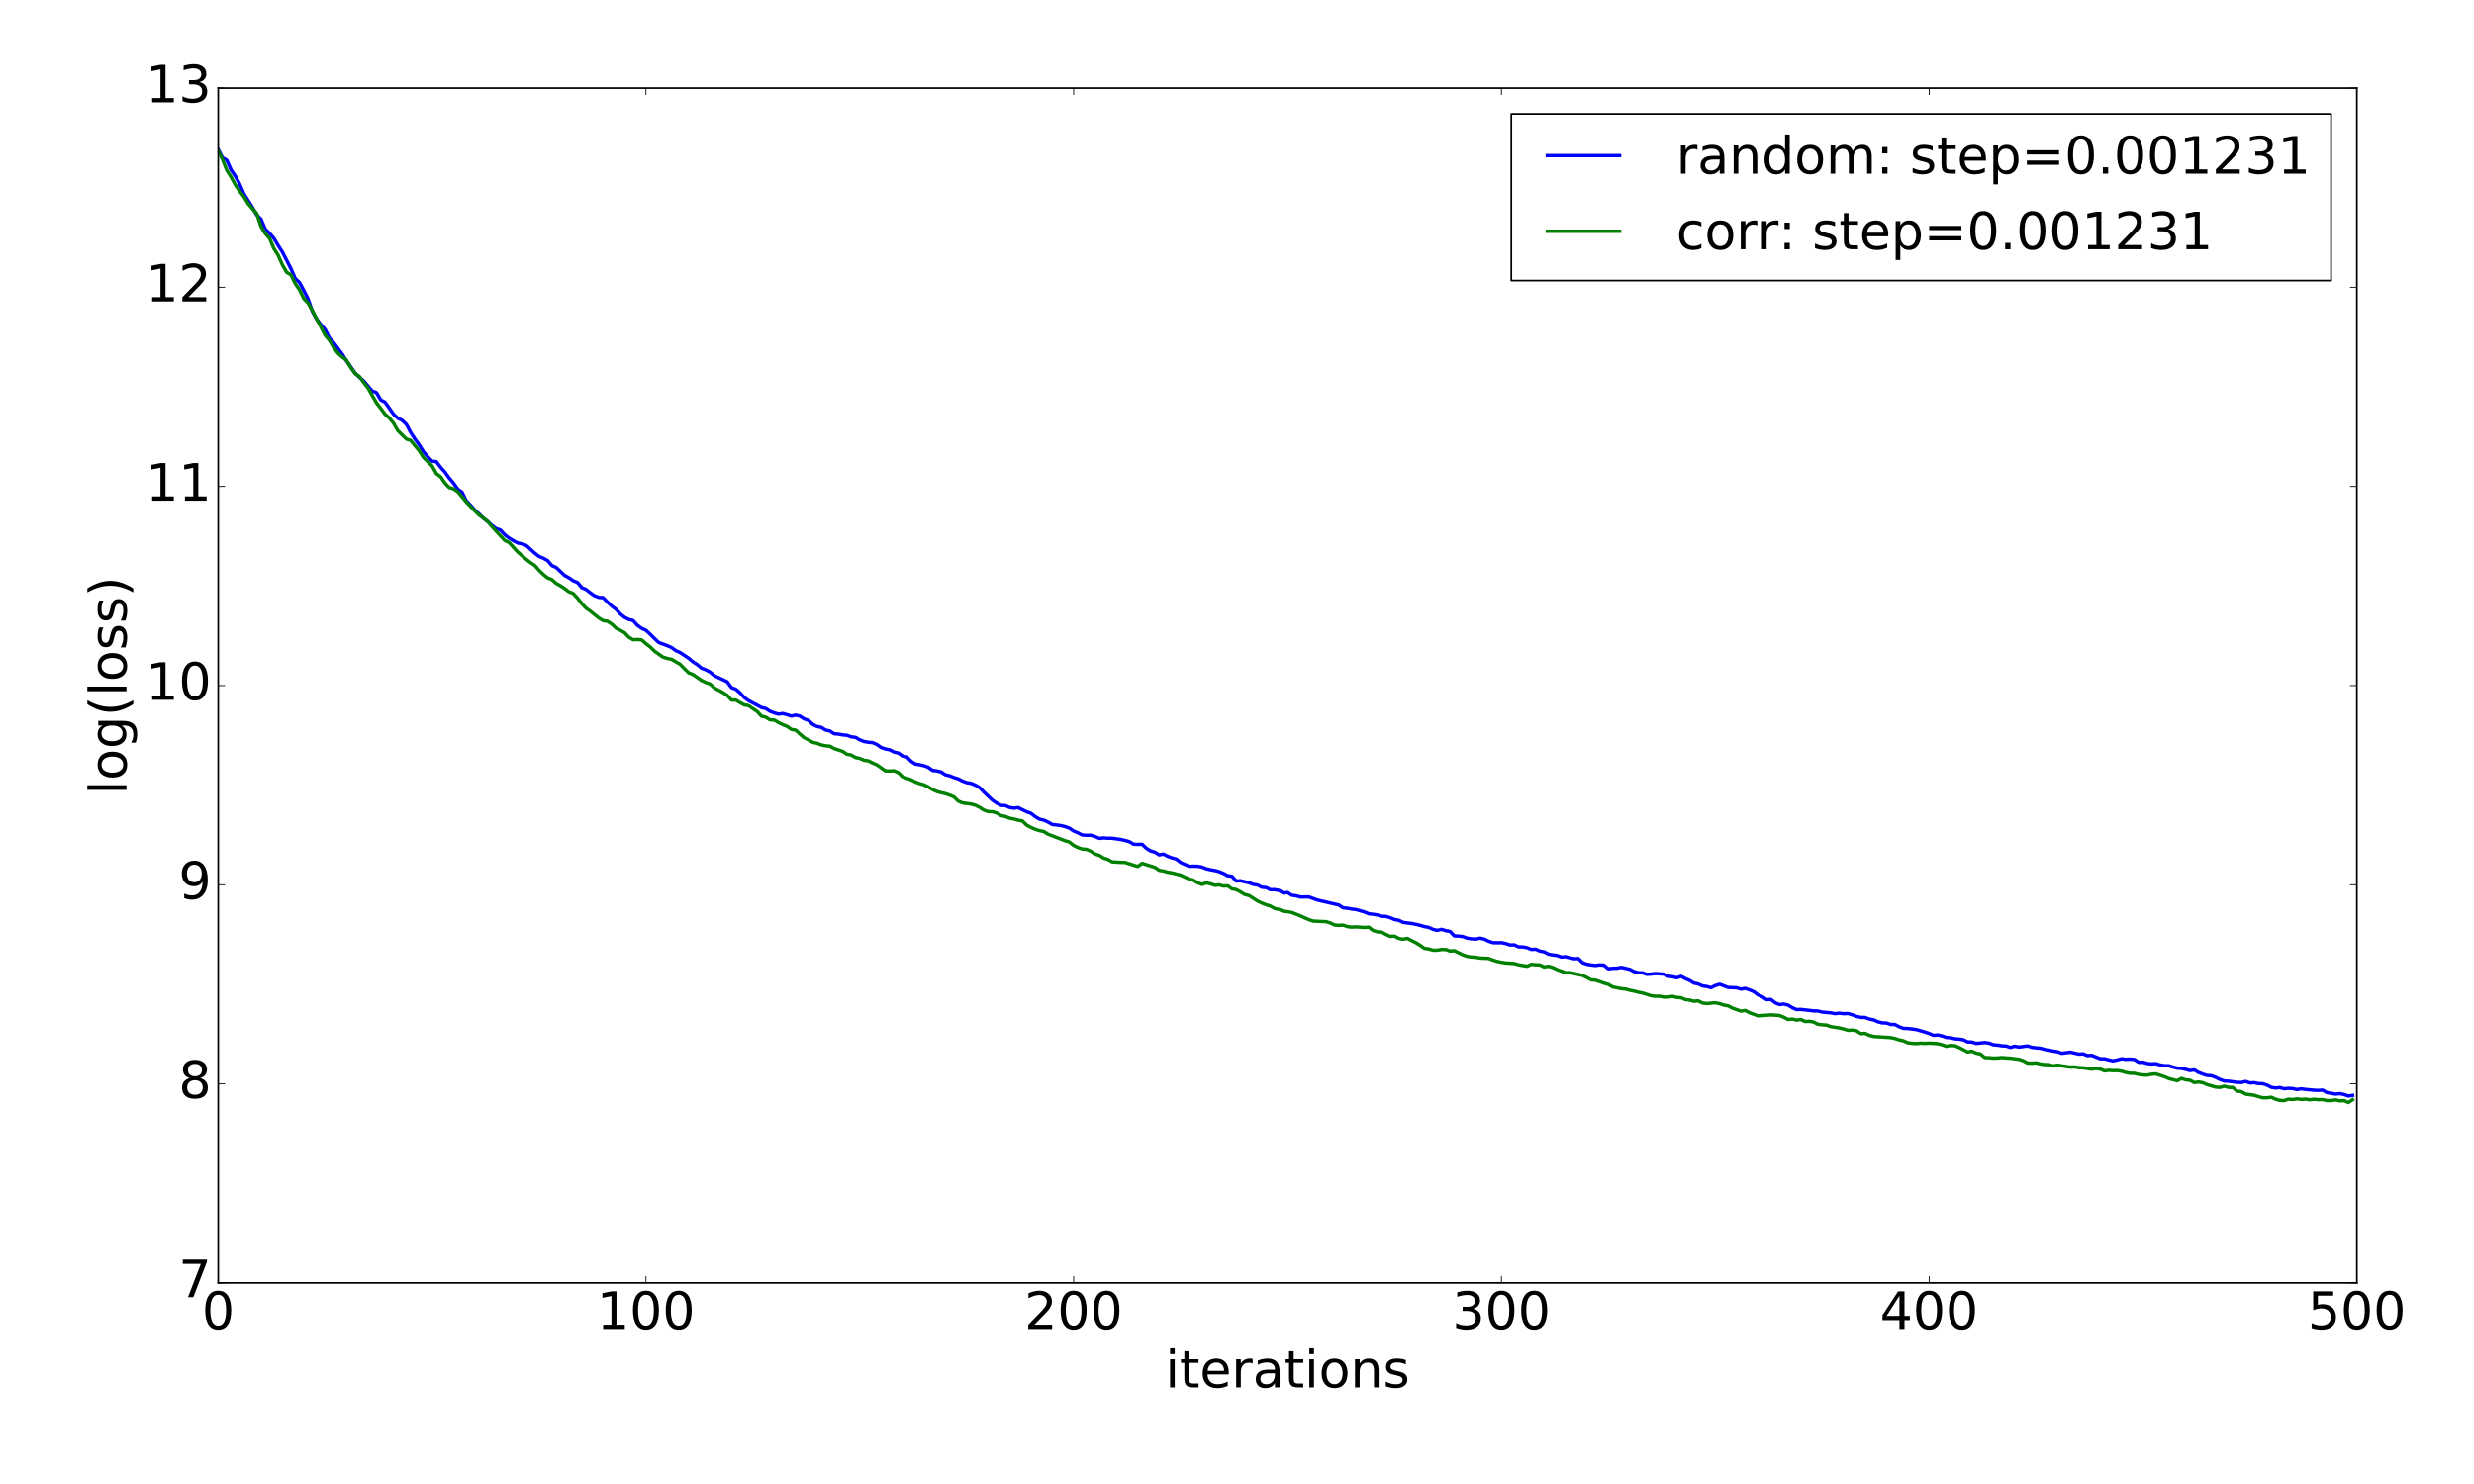 <?xml version="1.0" encoding="utf-8" standalone="no"?>
<!DOCTYPE svg PUBLIC "-//W3C//DTD SVG 1.1//EN"
  "http://www.w3.org/Graphics/SVG/1.1/DTD/svg11.dtd">
<!-- Created with matplotlib (http://matplotlib.org/) -->
<svg height="864pt" version="1.1" viewBox="0 0 1440 864" width="1440pt" xmlns="http://www.w3.org/2000/svg" xmlns:xlink="http://www.w3.org/1999/xlink">
 <defs>
  <style type="text/css">
*{stroke-linecap:butt;stroke-linejoin:round;stroke-miterlimit:100000;}
  </style>
 </defs>
 <g id="figure_1">
  <g id="patch_1">
   <path d="M 0 864 
L 1440 864 
L 1440 0 
L 0 0 
z
" style="fill:#ffffff;"/>
  </g>
  <g id="axes_1">
   <g id="patch_2">
    <path d="M 127.013 747 
L 1371.825 747 
L 1371.825 51.3 
L 127.013 51.3 
z
" style="fill:#ffffff;"/>
   </g>
   <g id="line2d_1">
    <path clip-path="url(#p842c216ce6)" d="M 127.013 87.006 
L 129.502 91.845 
L 131.992 93.248 
L 134.481 98.855 
L 136.971 102.498 
L 139.461 107.102 
L 141.95 112.887 
L 146.929 120.753 
L 149.419 125.105 
L 151.909 127.593 
L 154.398 133.393 
L 156.888 135.863 
L 159.378 138.712 
L 161.867 142.865 
L 164.357 146.717 
L 169.336 156.438 
L 171.826 162.16 
L 174.315 164.49 
L 176.805 169.122 
L 179.295 174.037 
L 181.784 181.235 
L 184.274 185.741 
L 186.763 189.008 
L 189.253 191.878 
L 191.743 196.82 
L 194.232 199.562 
L 199.212 206.189 
L 201.701 210.206 
L 204.191 213.603 
L 206.68 217.301 
L 209.17 219.66 
L 211.66 221.822 
L 216.639 227.667 
L 219.129 228.595 
L 221.618 232.822 
L 224.108 234.143 
L 229.087 241.217 
L 231.577 243.491 
L 234.066 244.725 
L 236.556 247.125 
L 239.046 251.764 
L 241.535 255.606 
L 244.025 259.067 
L 246.514 263.02 
L 249.004 265.942 
L 251.494 268.536 
L 253.983 268.8 
L 256.473 272.096 
L 258.963 274.887 
L 261.452 278.346 
L 263.942 281.233 
L 266.432 284.83 
L 268.921 286.539 
L 271.411 291.65 
L 273.9 294.114 
L 276.39 297.028 
L 278.88 299.28 
L 281.369 301.749 
L 283.859 303.66 
L 286.349 305.904 
L 288.838 307.781 
L 291.328 308.63 
L 293.817 311.336 
L 296.307 313.261 
L 298.797 314.769 
L 301.286 316.106 
L 303.776 316.635 
L 306.265 317.534 
L 311.245 322.022 
L 313.734 323.958 
L 316.224 324.988 
L 318.714 326.346 
L 321.203 329.265 
L 323.693 330.375 
L 328.672 335.059 
L 331.162 336.391 
L 333.651 338.148 
L 336.141 339.133 
L 338.631 342.129 
L 341.12 343.165 
L 343.61 345.165 
L 346.099 346.867 
L 348.589 347.795 
L 351.079 347.956 
L 353.568 350.536 
L 356.058 352.868 
L 358.548 354.719 
L 361.037 357.404 
L 363.527 359.414 
L 366.017 360.659 
L 368.506 361.282 
L 370.996 364.027 
L 373.485 365.83 
L 375.975 366.949 
L 378.465 369.252 
L 380.954 371.749 
L 383.444 374.071 
L 388.423 375.913 
L 390.913 377.018 
L 393.402 378.832 
L 395.892 379.94 
L 400.871 383.251 
L 403.361 385.351 
L 405.851 386.955 
L 408.34 388.996 
L 410.83 389.95 
L 413.319 391.314 
L 415.809 393.416 
L 423.278 396.94 
L 425.767 400.372 
L 428.257 401.255 
L 430.747 403.385 
L 433.236 406.122 
L 435.726 407.906 
L 443.195 411.917 
L 445.685 412.484 
L 448.174 414.109 
L 450.664 415.066 
L 453.153 415.782 
L 455.643 415.413 
L 458.133 416.101 
L 460.622 416.923 
L 463.112 416.326 
L 465.601 416.939 
L 468.091 418.553 
L 470.581 419.385 
L 473.07 421.752 
L 475.56 422.973 
L 478.05 423.471 
L 480.539 425.034 
L 483.029 425.566 
L 485.519 427.205 
L 488.008 427.388 
L 490.498 427.857 
L 492.987 428.088 
L 495.477 428.999 
L 497.967 429.286 
L 500.456 430.751 
L 502.946 431.691 
L 505.435 432.152 
L 507.925 432.345 
L 510.415 433.457 
L 512.904 435.221 
L 515.394 436.042 
L 517.884 436.552 
L 520.373 437.868 
L 522.863 438.403 
L 525.352 440.178 
L 527.842 440.664 
L 530.332 443.212 
L 532.821 444.854 
L 535.311 445.238 
L 537.801 445.819 
L 540.29 446.735 
L 542.78 448.537 
L 545.269 448.828 
L 547.759 449.427 
L 550.249 451.08 
L 552.738 451.662 
L 555.228 452.665 
L 557.718 453.441 
L 560.207 454.736 
L 562.697 455.646 
L 565.187 456.054 
L 567.676 457.082 
L 570.166 458.556 
L 572.655 461.134 
L 577.635 465.862 
L 580.124 467.544 
L 582.614 468.918 
L 585.104 468.998 
L 587.593 470.089 
L 590.083 470.548 
L 592.572 470.182 
L 597.552 472.655 
L 600.041 473.499 
L 602.531 475.43 
L 605.02 476.926 
L 607.51 477.469 
L 610 478.603 
L 612.489 480.021 
L 617.469 480.62 
L 619.958 481.26 
L 622.448 482.154 
L 624.938 483.822 
L 627.427 484.876 
L 629.917 486.132 
L 632.406 486.311 
L 634.896 486.257 
L 637.386 487.034 
L 639.875 488.123 
L 642.365 487.844 
L 644.855 488.034 
L 647.344 488.049 
L 652.323 488.746 
L 654.813 489.3 
L 657.303 490.024 
L 659.792 491.486 
L 662.282 491.644 
L 664.771 491.542 
L 667.261 493.916 
L 669.751 495.438 
L 672.24 496.153 
L 674.73 497.733 
L 677.22 497.258 
L 679.709 498.57 
L 682.199 499.487 
L 684.688 500.154 
L 687.178 502.142 
L 692.157 504.395 
L 694.647 504.286 
L 697.137 504.358 
L 699.626 504.802 
L 702.116 505.799 
L 704.606 506.393 
L 707.095 506.82 
L 709.585 507.49 
L 712.074 508.485 
L 714.564 509.853 
L 717.054 510.175 
L 719.543 512.906 
L 722.033 512.796 
L 727.012 513.941 
L 729.502 514.869 
L 731.991 515.282 
L 734.481 516.568 
L 736.971 516.747 
L 739.46 518.021 
L 741.95 517.971 
L 744.439 518.428 
L 746.929 519.933 
L 749.419 519.616 
L 751.908 521.223 
L 754.398 521.555 
L 756.888 522.234 
L 761.867 522.204 
L 766.846 524.029 
L 771.825 525.17 
L 776.805 526.33 
L 779.294 526.894 
L 781.784 528.531 
L 784.274 528.79 
L 786.763 529.255 
L 789.253 529.543 
L 794.232 530.957 
L 796.722 532.024 
L 799.211 532.294 
L 801.701 532.714 
L 804.191 533.454 
L 806.68 533.557 
L 809.17 534.289 
L 811.659 535.343 
L 814.149 535.8 
L 816.639 537.007 
L 821.618 537.678 
L 824.107 538.149 
L 826.597 538.736 
L 829.087 539.489 
L 831.576 539.917 
L 834.066 541.078 
L 836.556 541.664 
L 839.045 541.075 
L 841.535 541.842 
L 844.024 542.295 
L 846.514 544.907 
L 849.004 544.99 
L 851.493 545.313 
L 853.983 546.204 
L 856.473 546.592 
L 858.962 546.772 
L 861.452 546.206 
L 863.942 546.766 
L 866.431 547.996 
L 868.921 548.826 
L 871.41 548.901 
L 873.9 548.845 
L 876.39 549.321 
L 878.879 550.187 
L 881.369 550.109 
L 883.859 551.258 
L 886.348 551.32 
L 888.838 551.766 
L 891.327 552.773 
L 893.817 552.64 
L 896.307 553.727 
L 898.796 554.181 
L 901.286 555.517 
L 903.775 555.966 
L 906.265 556.29 
L 908.755 557.21 
L 911.244 557.019 
L 913.734 557.675 
L 916.224 558.179 
L 918.713 558.06 
L 921.203 560.546 
L 923.692 561.385 
L 926.182 561.828 
L 928.672 562.103 
L 931.161 561.767 
L 933.651 561.971 
L 936.141 564.058 
L 938.63 563.732 
L 941.12 563.725 
L 943.61 563.177 
L 948.589 564.342 
L 951.078 565.64 
L 953.568 566.322 
L 956.058 566.395 
L 958.547 567.276 
L 961.037 567.112 
L 963.527 566.794 
L 968.506 567.168 
L 970.995 568.379 
L 973.485 568.686 
L 975.975 569.284 
L 978.464 568.409 
L 980.954 569.787 
L 983.443 570.826 
L 985.933 572.357 
L 988.423 572.88 
L 990.912 573.997 
L 993.402 574.354 
L 995.892 575.045 
L 998.381 573.825 
L 1000.871 573.019 
L 1005.85 574.92 
L 1010.829 575.107 
L 1013.319 575.903 
L 1015.809 575.437 
L 1018.298 576.318 
L 1020.788 577.366 
L 1023.278 579.241 
L 1025.767 580.334 
L 1028.257 582.039 
L 1030.746 581.897 
L 1033.236 583.82 
L 1035.726 584.895 
L 1038.215 584.588 
L 1040.705 585.174 
L 1043.195 586.681 
L 1045.684 587.811 
L 1048.174 587.695 
L 1055.643 588.567 
L 1058.132 588.622 
L 1060.622 589.253 
L 1065.601 589.692 
L 1068.091 590.185 
L 1070.58 589.892 
L 1073.07 590.201 
L 1075.56 590.089 
L 1078.049 590.782 
L 1080.539 591.77 
L 1083.028 592.33 
L 1085.518 592.383 
L 1088.008 593.308 
L 1090.497 593.796 
L 1092.987 594.896 
L 1095.477 595.524 
L 1097.966 595.645 
L 1100.456 596.447 
L 1102.946 596.497 
L 1105.435 597.813 
L 1107.925 598.75 
L 1110.414 598.813 
L 1115.394 599.444 
L 1120.373 600.878 
L 1122.862 601.724 
L 1125.352 602.803 
L 1127.842 602.578 
L 1130.331 603.136 
L 1132.821 604.013 
L 1135.311 604.213 
L 1137.8 604.804 
L 1140.29 605 
L 1142.78 605.374 
L 1145.269 606.632 
L 1147.759 606.708 
L 1150.248 607.505 
L 1155.228 606.997 
L 1157.717 607.317 
L 1160.207 608.291 
L 1162.697 608.501 
L 1165.186 608.893 
L 1167.676 609.022 
L 1170.165 609.875 
L 1172.655 609.127 
L 1175.145 609.625 
L 1180.124 608.964 
L 1182.613 609.773 
L 1185.103 610.093 
L 1187.593 610.295 
L 1190.082 610.962 
L 1192.572 611.388 
L 1195.062 611.976 
L 1197.551 612.338 
L 1200.041 613.251 
L 1205.02 612.593 
L 1209.999 613.719 
L 1212.489 613.578 
L 1214.979 614.596 
L 1217.468 614.419 
L 1222.447 616.432 
L 1224.937 616.409 
L 1227.427 617.088 
L 1229.916 617.637 
L 1232.406 617.099 
L 1234.896 616.408 
L 1237.385 616.747 
L 1239.875 616.618 
L 1242.364 616.85 
L 1244.854 618.489 
L 1247.344 618.433 
L 1249.833 619.149 
L 1252.323 619.431 
L 1254.813 619.247 
L 1257.302 620.026 
L 1259.792 620.47 
L 1262.282 620.475 
L 1264.771 621.257 
L 1267.261 621.859 
L 1269.75 622.039 
L 1272.24 622.602 
L 1274.73 623.285 
L 1277.219 622.913 
L 1279.709 624.427 
L 1282.198 625.379 
L 1284.688 626.143 
L 1287.178 626.301 
L 1289.667 627.258 
L 1292.157 628.489 
L 1294.647 629.364 
L 1297.136 629.503 
L 1302.116 630.154 
L 1304.605 630.236 
L 1307.095 629.636 
L 1309.584 630.507 
L 1312.074 630.352 
L 1314.564 630.867 
L 1317.053 630.953 
L 1319.543 631.766 
L 1322.033 633.057 
L 1324.522 633.442 
L 1327.012 633.209 
L 1329.501 633.902 
L 1331.991 633.631 
L 1334.481 633.8 
L 1336.97 634.353 
L 1339.46 633.931 
L 1341.949 634.295 
L 1346.929 634.753 
L 1349.418 634.878 
L 1351.908 634.678 
L 1354.398 636.141 
L 1359.377 637.029 
L 1361.867 636.755 
L 1364.356 637.255 
L 1366.846 638.158 
L 1369.335 637.769 
L 1369.335 637.769 
" style="fill:none;stroke:#0000ff;stroke-linecap:square;stroke-width:2.0;"/>
   </g>
   <g id="line2d_2">
    <path clip-path="url(#p842c216ce6)" d="M 127.013 87.767 
L 129.502 92.785 
L 131.992 99.112 
L 134.481 103 
L 136.971 107.611 
L 139.461 111.282 
L 141.95 114.553 
L 144.44 118.604 
L 146.929 121.57 
L 149.419 124.297 
L 151.909 131.923 
L 154.398 135.978 
L 156.888 138.727 
L 159.378 144.649 
L 161.867 148.6 
L 164.357 154.185 
L 166.846 158.521 
L 169.336 160.03 
L 171.826 165.098 
L 174.315 168.743 
L 176.805 173.85 
L 179.295 176.442 
L 181.784 180.821 
L 189.253 195.17 
L 191.743 198.177 
L 194.232 202.347 
L 196.722 205.69 
L 199.212 207.921 
L 201.701 209.737 
L 204.191 214.073 
L 206.68 217.495 
L 209.17 219.199 
L 211.66 222.695 
L 214.149 225.826 
L 219.129 234.569 
L 221.618 237.785 
L 224.108 241.195 
L 226.597 243.327 
L 229.087 246.453 
L 231.577 250.765 
L 236.556 255.635 
L 239.046 256.418 
L 244.025 262.51 
L 246.514 266.366 
L 251.494 271.279 
L 253.983 275.752 
L 256.473 277.619 
L 258.963 281.258 
L 261.452 283.862 
L 263.942 284.641 
L 266.432 286.247 
L 271.411 292.265 
L 276.39 297.491 
L 278.88 299.905 
L 281.369 301.577 
L 283.859 303.624 
L 286.349 306.594 
L 291.328 311.987 
L 293.817 314.672 
L 296.307 315.85 
L 301.286 321.324 
L 306.265 325.623 
L 308.755 327.56 
L 311.245 329.191 
L 313.734 332.022 
L 316.224 334.46 
L 318.714 336.442 
L 321.203 337.424 
L 323.693 339.636 
L 326.183 341.035 
L 328.672 342.637 
L 331.162 344.561 
L 333.651 345.515 
L 336.141 348.252 
L 338.631 351.427 
L 341.12 354.073 
L 343.61 355.834 
L 348.589 359.831 
L 351.079 361.332 
L 353.568 361.7 
L 356.058 363.318 
L 358.548 365.652 
L 361.037 366.95 
L 363.527 368.383 
L 366.017 370.992 
L 368.506 372.479 
L 370.996 372.302 
L 373.485 372.576 
L 375.975 374.736 
L 378.465 376.684 
L 380.954 379.132 
L 385.933 382.607 
L 388.423 383.333 
L 390.913 383.864 
L 395.892 386.79 
L 398.382 389.348 
L 400.871 391.737 
L 403.361 392.733 
L 408.34 396.154 
L 410.83 397.349 
L 413.319 398.226 
L 415.809 400.524 
L 420.788 403.244 
L 423.278 404.841 
L 425.767 407.611 
L 428.257 407.549 
L 430.747 409.062 
L 433.236 410.399 
L 435.726 410.836 
L 440.705 414.235 
L 443.195 416.95 
L 445.685 417.529 
L 448.174 419.117 
L 450.664 419.212 
L 453.153 420.685 
L 455.643 421.904 
L 458.133 422.917 
L 460.622 424.658 
L 463.112 425.066 
L 465.601 427.397 
L 468.091 429.507 
L 470.581 430.731 
L 473.07 432.219 
L 475.56 432.739 
L 478.05 433.723 
L 480.539 434.2 
L 483.029 434.438 
L 485.519 435.823 
L 490.498 437.47 
L 492.987 439.143 
L 495.477 439.581 
L 497.967 441.052 
L 500.456 441.562 
L 502.946 442.664 
L 505.435 442.97 
L 507.925 444.239 
L 510.415 445.335 
L 515.394 448.825 
L 517.884 448.876 
L 520.373 448.74 
L 522.863 449.865 
L 525.352 452.261 
L 530.332 453.979 
L 532.821 455.298 
L 535.311 456.225 
L 537.801 456.923 
L 540.29 458.139 
L 542.78 459.733 
L 545.269 460.805 
L 547.759 461.524 
L 550.249 462.08 
L 552.738 462.913 
L 555.228 463.948 
L 557.718 466.406 
L 560.207 467.458 
L 565.187 468.138 
L 567.676 468.782 
L 570.166 470.037 
L 572.655 471.635 
L 575.145 472.528 
L 577.635 472.597 
L 580.124 473.335 
L 582.614 474.856 
L 585.104 475.343 
L 587.593 476.378 
L 590.083 476.832 
L 592.572 477.51 
L 595.062 477.955 
L 597.552 480.388 
L 600.041 481.722 
L 602.531 482.809 
L 605.02 483.612 
L 607.51 484.123 
L 610 485.689 
L 619.958 489.499 
L 622.448 490.233 
L 624.938 492.23 
L 627.427 493.465 
L 629.917 494.335 
L 632.406 494.506 
L 634.896 495.605 
L 637.386 497.252 
L 639.875 498.016 
L 642.365 499.619 
L 644.855 500.372 
L 647.344 501.801 
L 652.323 502.083 
L 654.813 502.143 
L 662.282 504.478 
L 664.771 502.647 
L 672.24 505.004 
L 674.73 506.727 
L 677.22 507.104 
L 679.709 507.84 
L 682.199 508.214 
L 687.178 509.496 
L 692.157 511.8 
L 694.647 512.479 
L 697.137 513.976 
L 699.626 514.897 
L 702.116 514.027 
L 704.606 514.566 
L 707.095 515.439 
L 709.585 515.197 
L 712.074 515.881 
L 714.564 515.735 
L 717.054 517.474 
L 719.543 517.933 
L 722.033 519.273 
L 724.523 520.79 
L 727.012 521.4 
L 731.991 524.599 
L 734.481 525.796 
L 736.971 526.757 
L 739.46 527.54 
L 741.95 528.921 
L 744.439 529.479 
L 746.929 530.594 
L 749.419 530.797 
L 751.908 531.251 
L 756.888 533.263 
L 761.867 535.461 
L 764.356 536.253 
L 769.336 536.509 
L 771.825 536.586 
L 774.315 537.371 
L 776.805 538.558 
L 779.294 538.752 
L 781.784 538.604 
L 784.274 539.49 
L 786.763 539.805 
L 789.253 539.644 
L 794.232 540.006 
L 796.722 539.819 
L 799.211 541.756 
L 801.701 542.543 
L 804.191 542.685 
L 806.68 544.082 
L 809.17 545.188 
L 811.659 545.05 
L 814.149 546.363 
L 816.639 546.838 
L 819.128 546.35 
L 824.107 548.889 
L 826.597 550.389 
L 829.087 552.148 
L 831.576 552.507 
L 834.066 553.22 
L 836.556 553.227 
L 839.045 552.81 
L 841.535 552.844 
L 844.024 553.73 
L 846.514 553.514 
L 851.493 555.95 
L 853.983 556.798 
L 856.473 557.183 
L 858.962 557.326 
L 861.452 557.81 
L 866.431 558.007 
L 868.921 558.977 
L 871.41 559.744 
L 873.9 560.283 
L 876.39 560.667 
L 881.369 560.982 
L 883.859 561.7 
L 888.838 562.572 
L 891.327 561.443 
L 893.817 561.691 
L 896.307 561.794 
L 898.796 562.996 
L 901.286 562.566 
L 903.775 563.288 
L 906.265 564.469 
L 911.244 566.35 
L 913.734 566.272 
L 921.203 567.915 
L 923.692 569.143 
L 926.182 570.521 
L 928.672 570.67 
L 933.651 572.399 
L 936.141 573.115 
L 938.63 574.602 
L 943.61 575.617 
L 946.099 575.847 
L 948.589 576.518 
L 951.078 577.041 
L 953.568 577.681 
L 956.058 578.166 
L 961.037 579.719 
L 963.527 580.058 
L 966.016 580.026 
L 968.506 580.557 
L 970.995 580.491 
L 973.485 580.107 
L 975.975 580.725 
L 978.464 580.92 
L 980.954 581.973 
L 983.443 582.264 
L 985.933 582.962 
L 988.423 582.703 
L 990.912 583.994 
L 993.402 584.299 
L 998.381 583.83 
L 1000.871 584.359 
L 1003.361 585.194 
L 1005.85 585.627 
L 1008.34 586.941 
L 1013.319 588.706 
L 1015.809 588.298 
L 1018.298 589.639 
L 1023.278 591.465 
L 1030.746 590.915 
L 1035.726 591.224 
L 1038.215 592.249 
L 1040.705 593.549 
L 1043.195 593.334 
L 1045.684 593.938 
L 1048.174 593.585 
L 1050.663 594.754 
L 1053.153 594.625 
L 1055.643 595.083 
L 1058.132 596.378 
L 1060.622 596.659 
L 1063.111 596.816 
L 1065.601 597.734 
L 1070.58 598.501 
L 1073.07 599.073 
L 1075.56 599.874 
L 1078.049 599.767 
L 1080.539 600.122 
L 1083.028 601.816 
L 1085.518 601.659 
L 1088.008 602.811 
L 1090.497 603.489 
L 1100.456 604.128 
L 1102.946 604.648 
L 1105.435 605.476 
L 1107.925 606.016 
L 1110.414 607.133 
L 1112.904 607.465 
L 1115.394 607.595 
L 1117.883 607.369 
L 1120.373 607.482 
L 1122.862 607.367 
L 1125.352 607.453 
L 1127.842 607.676 
L 1130.331 608.257 
L 1132.821 609.196 
L 1135.311 608.69 
L 1137.8 608.844 
L 1140.29 609.888 
L 1145.269 612.493 
L 1147.759 612.056 
L 1150.248 613.152 
L 1152.738 613.66 
L 1155.228 615.724 
L 1157.717 615.815 
L 1160.207 616.046 
L 1162.697 615.981 
L 1165.186 615.721 
L 1167.676 615.963 
L 1170.165 616.091 
L 1175.145 616.738 
L 1177.634 617.571 
L 1180.124 618.922 
L 1182.613 618.999 
L 1185.103 618.812 
L 1187.593 619.45 
L 1190.082 619.816 
L 1192.572 619.823 
L 1195.062 620.605 
L 1197.551 620.125 
L 1202.531 620.931 
L 1205.02 621.267 
L 1207.51 621.186 
L 1209.999 621.613 
L 1212.489 621.72 
L 1217.468 622.485 
L 1219.958 622.07 
L 1222.447 622.438 
L 1224.937 623.488 
L 1227.427 623.174 
L 1229.916 623.337 
L 1232.406 623.297 
L 1234.896 623.678 
L 1237.385 624.433 
L 1239.875 624.886 
L 1242.364 624.935 
L 1244.854 625.539 
L 1247.344 625.861 
L 1249.833 625.944 
L 1252.323 625.439 
L 1254.813 625.261 
L 1259.792 626.834 
L 1262.282 627.96 
L 1267.261 629.198 
L 1269.75 627.881 
L 1272.24 628.72 
L 1274.73 628.948 
L 1277.219 630.309 
L 1279.709 629.942 
L 1282.198 630.423 
L 1284.688 631.496 
L 1289.667 632.943 
L 1292.157 633.108 
L 1294.647 632.412 
L 1297.136 633.101 
L 1299.626 633.154 
L 1302.116 635.302 
L 1304.605 635.639 
L 1307.095 637.047 
L 1312.074 637.719 
L 1314.564 638.517 
L 1317.053 639.182 
L 1319.543 639.163 
L 1322.033 638.843 
L 1324.522 640.016 
L 1327.012 640.676 
L 1329.501 640.818 
L 1331.991 639.957 
L 1334.481 640.202 
L 1336.97 639.804 
L 1339.46 640.144 
L 1341.949 639.95 
L 1344.439 640.354 
L 1346.929 640.026 
L 1349.418 640.28 
L 1351.908 640.229 
L 1354.398 640.799 
L 1356.887 640.813 
L 1359.377 640.434 
L 1361.867 640.977 
L 1364.356 640.83 
L 1366.846 641.935 
L 1369.335 640.311 
L 1369.335 640.311 
" style="fill:none;stroke:#008000;stroke-linecap:square;stroke-width:2.0;"/>
   </g>
   <g id="patch_3">
    <path d="M 127.013 51.3 
L 1371.825 51.3 
" style="fill:none;stroke:#000000;stroke-linecap:square;stroke-linejoin:miter;"/>
   </g>
   <g id="patch_4">
    <path d="M 1371.825 747 
L 1371.825 51.3 
" style="fill:none;stroke:#000000;stroke-linecap:square;stroke-linejoin:miter;"/>
   </g>
   <g id="patch_5">
    <path d="M 127.013 747 
L 1371.825 747 
" style="fill:none;stroke:#000000;stroke-linecap:square;stroke-linejoin:miter;"/>
   </g>
   <g id="patch_6">
    <path d="M 127.013 747 
L 127.013 51.3 
" style="fill:none;stroke:#000000;stroke-linecap:square;stroke-linejoin:miter;"/>
   </g>
   <g id="matplotlib.axis_1">
    <g id="xtick_1">
     <g id="line2d_3">
      <defs>
       <path d="M 0 0 
L 0 -4 
" id="mb977da0127" style="stroke:#000000;stroke-width:0.5;"/>
      </defs>
      <g>
       <use style="stroke:#000000;stroke-width:0.5;" x="127.013" xlink:href="#mb977da0127" y="747.0"/>
      </g>
     </g>
     <g id="line2d_4">
      <defs>
       <path d="M 0 0 
L 0 4 
" id="m74342444cc" style="stroke:#000000;stroke-width:0.5;"/>
      </defs>
      <g>
       <use style="stroke:#000000;stroke-width:0.5;" x="127.013" xlink:href="#m74342444cc" y="51.3"/>
      </g>
     </g>
     <g id="text_1">
      <!-- 0 -->
      <defs>
       <path d="M 31.781 66.406 
Q 24.172 66.406 20.328 58.906 
Q 16.5 51.422 16.5 36.375 
Q 16.5 21.391 20.328 13.891 
Q 24.172 6.391 31.781 6.391 
Q 39.453 6.391 43.281 13.891 
Q 47.125 21.391 47.125 36.375 
Q 47.125 51.422 43.281 58.906 
Q 39.453 66.406 31.781 66.406 
M 31.781 74.219 
Q 44.047 74.219 50.516 64.516 
Q 56.984 54.828 56.984 36.375 
Q 56.984 17.969 50.516 8.266 
Q 44.047 -1.422 31.781 -1.422 
Q 19.531 -1.422 13.062 8.266 
Q 6.594 17.969 6.594 36.375 
Q 6.594 54.828 13.062 64.516 
Q 19.531 74.219 31.781 74.219 
" id="BitstreamVeraSans-Roman-30"/>
      </defs>
      <g transform="translate(117.469 773.795)scale(0.3 -0.3)">
       <use xlink:href="#BitstreamVeraSans-Roman-30"/>
      </g>
     </g>
    </g>
    <g id="xtick_2">
     <g id="line2d_5">
      <g>
       <use style="stroke:#000000;stroke-width:0.5;" x="375.975" xlink:href="#mb977da0127" y="747.0"/>
      </g>
     </g>
     <g id="line2d_6">
      <g>
       <use style="stroke:#000000;stroke-width:0.5;" x="375.975" xlink:href="#m74342444cc" y="51.3"/>
      </g>
     </g>
     <g id="text_2">
      <!-- 100 -->
      <defs>
       <path d="M 12.406 8.297 
L 28.516 8.297 
L 28.516 63.922 
L 10.984 60.406 
L 10.984 69.391 
L 28.422 72.906 
L 38.281 72.906 
L 38.281 8.297 
L 54.391 8.297 
L 54.391 0 
L 12.406 0 
z
" id="BitstreamVeraSans-Roman-31"/>
      </defs>
      <g transform="translate(347.344 773.795)scale(0.3 -0.3)">
       <use xlink:href="#BitstreamVeraSans-Roman-31"/>
       <use x="63.623" xlink:href="#BitstreamVeraSans-Roman-30"/>
       <use x="127.246" xlink:href="#BitstreamVeraSans-Roman-30"/>
      </g>
     </g>
    </g>
    <g id="xtick_3">
     <g id="line2d_7">
      <g>
       <use style="stroke:#000000;stroke-width:0.5;" x="624.938" xlink:href="#mb977da0127" y="747.0"/>
      </g>
     </g>
     <g id="line2d_8">
      <g>
       <use style="stroke:#000000;stroke-width:0.5;" x="624.938" xlink:href="#m74342444cc" y="51.3"/>
      </g>
     </g>
     <g id="text_3">
      <!-- 200 -->
      <defs>
       <path d="M 19.188 8.297 
L 53.609 8.297 
L 53.609 0 
L 7.328 0 
L 7.328 8.297 
Q 12.938 14.109 22.625 23.891 
Q 32.328 33.688 34.812 36.531 
Q 39.547 41.844 41.422 45.531 
Q 43.312 49.219 43.312 52.781 
Q 43.312 58.594 39.234 62.25 
Q 35.156 65.922 28.609 65.922 
Q 23.969 65.922 18.812 64.312 
Q 13.672 62.703 7.812 59.422 
L 7.812 69.391 
Q 13.766 71.781 18.938 73 
Q 24.125 74.219 28.422 74.219 
Q 39.75 74.219 46.484 68.547 
Q 53.219 62.891 53.219 53.422 
Q 53.219 48.922 51.531 44.891 
Q 49.859 40.875 45.406 35.406 
Q 44.188 33.984 37.641 27.219 
Q 31.109 20.453 19.188 8.297 
" id="BitstreamVeraSans-Roman-32"/>
      </defs>
      <g transform="translate(596.306 773.795)scale(0.3 -0.3)">
       <use xlink:href="#BitstreamVeraSans-Roman-32"/>
       <use x="63.623" xlink:href="#BitstreamVeraSans-Roman-30"/>
       <use x="127.246" xlink:href="#BitstreamVeraSans-Roman-30"/>
      </g>
     </g>
    </g>
    <g id="xtick_4">
     <g id="line2d_9">
      <g>
       <use style="stroke:#000000;stroke-width:0.5;" x="873.9" xlink:href="#mb977da0127" y="747.0"/>
      </g>
     </g>
     <g id="line2d_10">
      <g>
       <use style="stroke:#000000;stroke-width:0.5;" x="873.9" xlink:href="#m74342444cc" y="51.3"/>
      </g>
     </g>
     <g id="text_4">
      <!-- 300 -->
      <defs>
       <path d="M 40.578 39.312 
Q 47.656 37.797 51.625 33 
Q 55.609 28.219 55.609 21.188 
Q 55.609 10.406 48.188 4.484 
Q 40.766 -1.422 27.094 -1.422 
Q 22.516 -1.422 17.656 -0.516 
Q 12.797 0.391 7.625 2.203 
L 7.625 11.719 
Q 11.719 9.328 16.594 8.109 
Q 21.484 6.891 26.812 6.891 
Q 36.078 6.891 40.938 10.547 
Q 45.797 14.203 45.797 21.188 
Q 45.797 27.641 41.281 31.266 
Q 36.766 34.906 28.719 34.906 
L 20.219 34.906 
L 20.219 43.016 
L 29.109 43.016 
Q 36.375 43.016 40.234 45.922 
Q 44.094 48.828 44.094 54.297 
Q 44.094 59.906 40.109 62.906 
Q 36.141 65.922 28.719 65.922 
Q 24.656 65.922 20.016 65.031 
Q 15.375 64.156 9.812 62.312 
L 9.812 71.094 
Q 15.438 72.656 20.344 73.438 
Q 25.25 74.219 29.594 74.219 
Q 40.828 74.219 47.359 69.109 
Q 53.906 64.016 53.906 55.328 
Q 53.906 49.266 50.438 45.094 
Q 46.969 40.922 40.578 39.312 
" id="BitstreamVeraSans-Roman-33"/>
      </defs>
      <g transform="translate(845.269 773.795)scale(0.3 -0.3)">
       <use xlink:href="#BitstreamVeraSans-Roman-33"/>
       <use x="63.623" xlink:href="#BitstreamVeraSans-Roman-30"/>
       <use x="127.246" xlink:href="#BitstreamVeraSans-Roman-30"/>
      </g>
     </g>
    </g>
    <g id="xtick_5">
     <g id="line2d_11">
      <g>
       <use style="stroke:#000000;stroke-width:0.5;" x="1122.862" xlink:href="#mb977da0127" y="747.0"/>
      </g>
     </g>
     <g id="line2d_12">
      <g>
       <use style="stroke:#000000;stroke-width:0.5;" x="1122.862" xlink:href="#m74342444cc" y="51.3"/>
      </g>
     </g>
     <g id="text_5">
      <!-- 400 -->
      <defs>
       <path d="M 37.797 64.312 
L 12.891 25.391 
L 37.797 25.391 
z
M 35.203 72.906 
L 47.609 72.906 
L 47.609 25.391 
L 58.016 25.391 
L 58.016 17.188 
L 47.609 17.188 
L 47.609 0 
L 37.797 0 
L 37.797 17.188 
L 4.891 17.188 
L 4.891 26.703 
z
" id="BitstreamVeraSans-Roman-34"/>
      </defs>
      <g transform="translate(1094.231 773.795)scale(0.3 -0.3)">
       <use xlink:href="#BitstreamVeraSans-Roman-34"/>
       <use x="63.623" xlink:href="#BitstreamVeraSans-Roman-30"/>
       <use x="127.246" xlink:href="#BitstreamVeraSans-Roman-30"/>
      </g>
     </g>
    </g>
    <g id="xtick_6">
     <g id="line2d_13">
      <g>
       <use style="stroke:#000000;stroke-width:0.5;" x="1371.825" xlink:href="#mb977da0127" y="747.0"/>
      </g>
     </g>
     <g id="line2d_14">
      <g>
       <use style="stroke:#000000;stroke-width:0.5;" x="1371.825" xlink:href="#m74342444cc" y="51.3"/>
      </g>
     </g>
     <g id="text_6">
      <!-- 500 -->
      <defs>
       <path d="M 10.797 72.906 
L 49.516 72.906 
L 49.516 64.594 
L 19.828 64.594 
L 19.828 46.734 
Q 21.969 47.469 24.109 47.828 
Q 26.266 48.188 28.422 48.188 
Q 40.625 48.188 47.75 41.5 
Q 54.891 34.812 54.891 23.391 
Q 54.891 11.625 47.562 5.094 
Q 40.234 -1.422 26.906 -1.422 
Q 22.312 -1.422 17.547 -0.641 
Q 12.797 0.141 7.719 1.703 
L 7.719 11.625 
Q 12.109 9.234 16.797 8.062 
Q 21.484 6.891 26.703 6.891 
Q 35.156 6.891 40.078 11.328 
Q 45.016 15.766 45.016 23.391 
Q 45.016 31 40.078 35.438 
Q 35.156 39.891 26.703 39.891 
Q 22.75 39.891 18.812 39.016 
Q 14.891 38.141 10.797 36.281 
z
" id="BitstreamVeraSans-Roman-35"/>
      </defs>
      <g transform="translate(1343.194 773.795)scale(0.3 -0.3)">
       <use xlink:href="#BitstreamVeraSans-Roman-35"/>
       <use x="63.623" xlink:href="#BitstreamVeraSans-Roman-30"/>
       <use x="127.246" xlink:href="#BitstreamVeraSans-Roman-30"/>
      </g>
     </g>
    </g>
    <g id="text_7">
     <!-- iterations -->
     <defs>
      <path d="M 54.891 33.016 
L 54.891 0 
L 45.906 0 
L 45.906 32.719 
Q 45.906 40.484 42.875 44.328 
Q 39.844 48.188 33.797 48.188 
Q 26.516 48.188 22.312 43.547 
Q 18.109 38.922 18.109 30.906 
L 18.109 0 
L 9.078 0 
L 9.078 54.688 
L 18.109 54.688 
L 18.109 46.188 
Q 21.344 51.125 25.703 53.562 
Q 30.078 56 35.797 56 
Q 45.219 56 50.047 50.172 
Q 54.891 44.344 54.891 33.016 
" id="BitstreamVeraSans-Roman-6e"/>
      <path d="M 34.281 27.484 
Q 23.391 27.484 19.188 25 
Q 14.984 22.516 14.984 16.5 
Q 14.984 11.719 18.141 8.906 
Q 21.297 6.109 26.703 6.109 
Q 34.188 6.109 38.703 11.406 
Q 43.219 16.703 43.219 25.484 
L 43.219 27.484 
z
M 52.203 31.203 
L 52.203 0 
L 43.219 0 
L 43.219 8.297 
Q 40.141 3.328 35.547 0.953 
Q 30.953 -1.422 24.312 -1.422 
Q 15.922 -1.422 10.953 3.297 
Q 6 8.016 6 15.922 
Q 6 25.141 12.172 29.828 
Q 18.359 34.516 30.609 34.516 
L 43.219 34.516 
L 43.219 35.406 
Q 43.219 41.609 39.141 45 
Q 35.062 48.391 27.688 48.391 
Q 23 48.391 18.547 47.266 
Q 14.109 46.141 10.016 43.891 
L 10.016 52.203 
Q 14.938 54.109 19.578 55.047 
Q 24.219 56 28.609 56 
Q 40.484 56 46.344 49.844 
Q 52.203 43.703 52.203 31.203 
" id="BitstreamVeraSans-Roman-61"/>
      <path d="M 30.609 48.391 
Q 23.391 48.391 19.188 42.75 
Q 14.984 37.109 14.984 27.297 
Q 14.984 17.484 19.156 11.844 
Q 23.344 6.203 30.609 6.203 
Q 37.797 6.203 41.984 11.859 
Q 46.188 17.531 46.188 27.297 
Q 46.188 37.016 41.984 42.703 
Q 37.797 48.391 30.609 48.391 
M 30.609 56 
Q 42.328 56 49.016 48.375 
Q 55.719 40.766 55.719 27.297 
Q 55.719 13.875 49.016 6.219 
Q 42.328 -1.422 30.609 -1.422 
Q 18.844 -1.422 12.172 6.219 
Q 5.516 13.875 5.516 27.297 
Q 5.516 40.766 12.172 48.375 
Q 18.844 56 30.609 56 
" id="BitstreamVeraSans-Roman-6f"/>
      <path d="M 9.422 54.688 
L 18.406 54.688 
L 18.406 0 
L 9.422 0 
z
M 9.422 75.984 
L 18.406 75.984 
L 18.406 64.594 
L 9.422 64.594 
z
" id="BitstreamVeraSans-Roman-69"/>
      <path d="M 56.203 29.594 
L 56.203 25.203 
L 14.891 25.203 
Q 15.484 15.922 20.484 11.062 
Q 25.484 6.203 34.422 6.203 
Q 39.594 6.203 44.453 7.469 
Q 49.312 8.734 54.109 11.281 
L 54.109 2.781 
Q 49.266 0.734 44.188 -0.344 
Q 39.109 -1.422 33.891 -1.422 
Q 20.797 -1.422 13.156 6.188 
Q 5.516 13.812 5.516 26.812 
Q 5.516 40.234 12.766 48.109 
Q 20.016 56 32.328 56 
Q 43.359 56 49.781 48.891 
Q 56.203 41.797 56.203 29.594 
M 47.219 32.234 
Q 47.125 39.594 43.094 43.984 
Q 39.062 48.391 32.422 48.391 
Q 24.906 48.391 20.391 44.141 
Q 15.875 39.891 15.188 32.172 
z
" id="BitstreamVeraSans-Roman-65"/>
      <path d="M 18.312 70.219 
L 18.312 54.688 
L 36.812 54.688 
L 36.812 47.703 
L 18.312 47.703 
L 18.312 18.016 
Q 18.312 11.328 20.141 9.422 
Q 21.969 7.516 27.594 7.516 
L 36.812 7.516 
L 36.812 0 
L 27.594 0 
Q 17.188 0 13.234 3.875 
Q 9.281 7.766 9.281 18.016 
L 9.281 47.703 
L 2.688 47.703 
L 2.688 54.688 
L 9.281 54.688 
L 9.281 70.219 
z
" id="BitstreamVeraSans-Roman-74"/>
      <path d="M 41.109 46.297 
Q 39.594 47.172 37.812 47.578 
Q 36.031 48 33.891 48 
Q 26.266 48 22.188 43.047 
Q 18.109 38.094 18.109 28.812 
L 18.109 0 
L 9.078 0 
L 9.078 54.688 
L 18.109 54.688 
L 18.109 46.188 
Q 20.953 51.172 25.484 53.578 
Q 30.031 56 36.531 56 
Q 37.453 56 38.578 55.875 
Q 39.703 55.766 41.062 55.516 
z
" id="BitstreamVeraSans-Roman-72"/>
      <path d="M 44.281 53.078 
L 44.281 44.578 
Q 40.484 46.531 36.375 47.5 
Q 32.281 48.484 27.875 48.484 
Q 21.188 48.484 17.844 46.438 
Q 14.5 44.391 14.5 40.281 
Q 14.5 37.156 16.891 35.375 
Q 19.281 33.594 26.516 31.984 
L 29.594 31.297 
Q 39.156 29.25 43.188 25.516 
Q 47.219 21.781 47.219 15.094 
Q 47.219 7.469 41.188 3.016 
Q 35.156 -1.422 24.609 -1.422 
Q 20.219 -1.422 15.453 -0.562 
Q 10.688 0.297 5.422 2 
L 5.422 11.281 
Q 10.406 8.688 15.234 7.391 
Q 20.062 6.109 24.812 6.109 
Q 31.156 6.109 34.562 8.281 
Q 37.984 10.453 37.984 14.406 
Q 37.984 18.062 35.516 20.016 
Q 33.062 21.969 24.703 23.781 
L 21.578 24.516 
Q 13.234 26.266 9.516 29.906 
Q 5.812 33.547 5.812 39.891 
Q 5.812 47.609 11.281 51.797 
Q 16.75 56 26.812 56 
Q 31.781 56 36.172 55.266 
Q 40.578 54.547 44.281 53.078 
" id="BitstreamVeraSans-Roman-73"/>
     </defs>
     <g transform="translate(678.237 807.83)scale(0.3 -0.3)">
      <use xlink:href="#BitstreamVeraSans-Roman-69"/>
      <use x="27.783" xlink:href="#BitstreamVeraSans-Roman-74"/>
      <use x="66.992" xlink:href="#BitstreamVeraSans-Roman-65"/>
      <use x="128.516" xlink:href="#BitstreamVeraSans-Roman-72"/>
      <use x="169.629" xlink:href="#BitstreamVeraSans-Roman-61"/>
      <use x="230.908" xlink:href="#BitstreamVeraSans-Roman-74"/>
      <use x="270.117" xlink:href="#BitstreamVeraSans-Roman-69"/>
      <use x="297.9" xlink:href="#BitstreamVeraSans-Roman-6f"/>
      <use x="359.082" xlink:href="#BitstreamVeraSans-Roman-6e"/>
      <use x="422.461" xlink:href="#BitstreamVeraSans-Roman-73"/>
     </g>
    </g>
   </g>
   <g id="matplotlib.axis_2">
    <g id="ytick_1">
     <g id="line2d_15">
      <defs>
       <path d="M 0 0 
L 4 0 
" id="m69d4ae8b6c" style="stroke:#000000;stroke-width:0.5;"/>
      </defs>
      <g>
       <use style="stroke:#000000;stroke-width:0.5;" x="127.013" xlink:href="#m69d4ae8b6c" y="747.0"/>
      </g>
     </g>
     <g id="line2d_16">
      <defs>
       <path d="M 0 0 
L -4 0 
" id="m4a9a271ffe" style="stroke:#000000;stroke-width:0.5;"/>
      </defs>
      <g>
       <use style="stroke:#000000;stroke-width:0.5;" x="1371.825" xlink:href="#m4a9a271ffe" y="747.0"/>
      </g>
     </g>
     <g id="text_8">
      <!-- 7 -->
      <defs>
       <path d="M 8.203 72.906 
L 55.078 72.906 
L 55.078 68.703 
L 28.609 0 
L 18.312 0 
L 43.219 64.594 
L 8.203 64.594 
z
" id="BitstreamVeraSans-Roman-37"/>
      </defs>
      <g transform="translate(103.925 755.278)scale(0.3 -0.3)">
       <use xlink:href="#BitstreamVeraSans-Roman-37"/>
      </g>
     </g>
    </g>
    <g id="ytick_2">
     <g id="line2d_17">
      <g>
       <use style="stroke:#000000;stroke-width:0.5;" x="127.013" xlink:href="#m69d4ae8b6c" y="631.05"/>
      </g>
     </g>
     <g id="line2d_18">
      <g>
       <use style="stroke:#000000;stroke-width:0.5;" x="1371.825" xlink:href="#m4a9a271ffe" y="631.05"/>
      </g>
     </g>
     <g id="text_9">
      <!-- 8 -->
      <defs>
       <path d="M 31.781 34.625 
Q 24.75 34.625 20.719 30.859 
Q 16.703 27.094 16.703 20.516 
Q 16.703 13.922 20.719 10.156 
Q 24.75 6.391 31.781 6.391 
Q 38.812 6.391 42.859 10.172 
Q 46.922 13.969 46.922 20.516 
Q 46.922 27.094 42.891 30.859 
Q 38.875 34.625 31.781 34.625 
M 21.922 38.812 
Q 15.578 40.375 12.031 44.719 
Q 8.5 49.078 8.5 55.328 
Q 8.5 64.062 14.719 69.141 
Q 20.953 74.219 31.781 74.219 
Q 42.672 74.219 48.875 69.141 
Q 55.078 64.062 55.078 55.328 
Q 55.078 49.078 51.531 44.719 
Q 48 40.375 41.703 38.812 
Q 48.828 37.156 52.797 32.312 
Q 56.781 27.484 56.781 20.516 
Q 56.781 9.906 50.312 4.234 
Q 43.844 -1.422 31.781 -1.422 
Q 19.734 -1.422 13.25 4.234 
Q 6.781 9.906 6.781 20.516 
Q 6.781 27.484 10.781 32.312 
Q 14.797 37.156 21.922 38.812 
M 18.312 54.391 
Q 18.312 48.734 21.844 45.562 
Q 25.391 42.391 31.781 42.391 
Q 38.141 42.391 41.719 45.562 
Q 45.312 48.734 45.312 54.391 
Q 45.312 60.062 41.719 63.234 
Q 38.141 66.406 31.781 66.406 
Q 25.391 66.406 21.844 63.234 
Q 18.312 60.062 18.312 54.391 
" id="BitstreamVeraSans-Roman-38"/>
      </defs>
      <g transform="translate(103.925 639.328)scale(0.3 -0.3)">
       <use xlink:href="#BitstreamVeraSans-Roman-38"/>
      </g>
     </g>
    </g>
    <g id="ytick_3">
     <g id="line2d_19">
      <g>
       <use style="stroke:#000000;stroke-width:0.5;" x="127.013" xlink:href="#m69d4ae8b6c" y="515.1"/>
      </g>
     </g>
     <g id="line2d_20">
      <g>
       <use style="stroke:#000000;stroke-width:0.5;" x="1371.825" xlink:href="#m4a9a271ffe" y="515.1"/>
      </g>
     </g>
     <g id="text_10">
      <!-- 9 -->
      <defs>
       <path d="M 10.984 1.516 
L 10.984 10.5 
Q 14.703 8.734 18.5 7.812 
Q 22.312 6.891 25.984 6.891 
Q 35.75 6.891 40.891 13.453 
Q 46.047 20.016 46.781 33.406 
Q 43.953 29.203 39.594 26.953 
Q 35.25 24.703 29.984 24.703 
Q 19.047 24.703 12.672 31.312 
Q 6.297 37.938 6.297 49.422 
Q 6.297 60.641 12.938 67.422 
Q 19.578 74.219 30.609 74.219 
Q 43.266 74.219 49.922 64.516 
Q 56.594 54.828 56.594 36.375 
Q 56.594 19.141 48.406 8.859 
Q 40.234 -1.422 26.422 -1.422 
Q 22.703 -1.422 18.891 -0.688 
Q 15.094 0.047 10.984 1.516 
M 30.609 32.422 
Q 37.25 32.422 41.125 36.953 
Q 45.016 41.5 45.016 49.422 
Q 45.016 57.281 41.125 61.844 
Q 37.25 66.406 30.609 66.406 
Q 23.969 66.406 20.094 61.844 
Q 16.219 57.281 16.219 49.422 
Q 16.219 41.5 20.094 36.953 
Q 23.969 32.422 30.609 32.422 
" id="BitstreamVeraSans-Roman-39"/>
      </defs>
      <g transform="translate(103.925 523.378)scale(0.3 -0.3)">
       <use xlink:href="#BitstreamVeraSans-Roman-39"/>
      </g>
     </g>
    </g>
    <g id="ytick_4">
     <g id="line2d_21">
      <g>
       <use style="stroke:#000000;stroke-width:0.5;" x="127.013" xlink:href="#m69d4ae8b6c" y="399.15"/>
      </g>
     </g>
     <g id="line2d_22">
      <g>
       <use style="stroke:#000000;stroke-width:0.5;" x="1371.825" xlink:href="#m4a9a271ffe" y="399.15"/>
      </g>
     </g>
     <g id="text_11">
      <!-- 10 -->
      <g transform="translate(84.838 407.428)scale(0.3 -0.3)">
       <use xlink:href="#BitstreamVeraSans-Roman-31"/>
       <use x="63.623" xlink:href="#BitstreamVeraSans-Roman-30"/>
      </g>
     </g>
    </g>
    <g id="ytick_5">
     <g id="line2d_23">
      <g>
       <use style="stroke:#000000;stroke-width:0.5;" x="127.013" xlink:href="#m69d4ae8b6c" y="283.2"/>
      </g>
     </g>
     <g id="line2d_24">
      <g>
       <use style="stroke:#000000;stroke-width:0.5;" x="1371.825" xlink:href="#m4a9a271ffe" y="283.2"/>
      </g>
     </g>
     <g id="text_12">
      <!-- 11 -->
      <g transform="translate(84.838 291.478)scale(0.3 -0.3)">
       <use xlink:href="#BitstreamVeraSans-Roman-31"/>
       <use x="63.623" xlink:href="#BitstreamVeraSans-Roman-31"/>
      </g>
     </g>
    </g>
    <g id="ytick_6">
     <g id="line2d_25">
      <g>
       <use style="stroke:#000000;stroke-width:0.5;" x="127.013" xlink:href="#m69d4ae8b6c" y="167.25"/>
      </g>
     </g>
     <g id="line2d_26">
      <g>
       <use style="stroke:#000000;stroke-width:0.5;" x="1371.825" xlink:href="#m4a9a271ffe" y="167.25"/>
      </g>
     </g>
     <g id="text_13">
      <!-- 12 -->
      <g transform="translate(84.838 175.528)scale(0.3 -0.3)">
       <use xlink:href="#BitstreamVeraSans-Roman-31"/>
       <use x="63.623" xlink:href="#BitstreamVeraSans-Roman-32"/>
      </g>
     </g>
    </g>
    <g id="ytick_7">
     <g id="line2d_27">
      <g>
       <use style="stroke:#000000;stroke-width:0.5;" x="127.013" xlink:href="#m69d4ae8b6c" y="51.3"/>
      </g>
     </g>
     <g id="line2d_28">
      <g>
       <use style="stroke:#000000;stroke-width:0.5;" x="1371.825" xlink:href="#m4a9a271ffe" y="51.3"/>
      </g>
     </g>
     <g id="text_14">
      <!-- 13 -->
      <g transform="translate(84.838 59.578)scale(0.3 -0.3)">
       <use xlink:href="#BitstreamVeraSans-Roman-31"/>
       <use x="63.623" xlink:href="#BitstreamVeraSans-Roman-33"/>
      </g>
     </g>
    </g>
    <g id="text_15">
     <!-- log(loss) -->
     <defs>
      <path d="M 8.016 75.875 
L 15.828 75.875 
Q 23.141 64.359 26.781 53.312 
Q 30.422 42.281 30.422 31.391 
Q 30.422 20.453 26.781 9.375 
Q 23.141 -1.703 15.828 -13.188 
L 8.016 -13.188 
Q 14.5 -2 17.703 9.062 
Q 20.906 20.125 20.906 31.391 
Q 20.906 42.672 17.703 53.656 
Q 14.5 64.656 8.016 75.875 
" id="BitstreamVeraSans-Roman-29"/>
      <path d="M 31 75.875 
Q 24.469 64.656 21.281 53.656 
Q 18.109 42.672 18.109 31.391 
Q 18.109 20.125 21.312 9.062 
Q 24.516 -2 31 -13.188 
L 23.188 -13.188 
Q 15.875 -1.703 12.234 9.375 
Q 8.594 20.453 8.594 31.391 
Q 8.594 42.281 12.203 53.312 
Q 15.828 64.359 23.188 75.875 
z
" id="BitstreamVeraSans-Roman-28"/>
      <path d="M 45.406 27.984 
Q 45.406 37.75 41.375 43.109 
Q 37.359 48.484 30.078 48.484 
Q 22.859 48.484 18.828 43.109 
Q 14.797 37.75 14.797 27.984 
Q 14.797 18.266 18.828 12.891 
Q 22.859 7.516 30.078 7.516 
Q 37.359 7.516 41.375 12.891 
Q 45.406 18.266 45.406 27.984 
M 54.391 6.781 
Q 54.391 -7.172 48.188 -13.984 
Q 42 -20.797 29.203 -20.797 
Q 24.469 -20.797 20.266 -20.094 
Q 16.062 -19.391 12.109 -17.922 
L 12.109 -9.188 
Q 16.062 -11.328 19.922 -12.344 
Q 23.781 -13.375 27.781 -13.375 
Q 36.625 -13.375 41.016 -8.766 
Q 45.406 -4.156 45.406 5.172 
L 45.406 9.625 
Q 42.625 4.781 38.281 2.391 
Q 33.938 0 27.875 0 
Q 17.828 0 11.672 7.656 
Q 5.516 15.328 5.516 27.984 
Q 5.516 40.672 11.672 48.328 
Q 17.828 56 27.875 56 
Q 33.938 56 38.281 53.609 
Q 42.625 51.219 45.406 46.391 
L 45.406 54.688 
L 54.391 54.688 
z
" id="BitstreamVeraSans-Roman-67"/>
      <path d="M 9.422 75.984 
L 18.406 75.984 
L 18.406 0 
L 9.422 0 
z
" id="BitstreamVeraSans-Roman-6c"/>
     </defs>
     <g transform="translate(73.598 462.696)rotate(-90.0)scale(0.3 -0.3)">
      <use xlink:href="#BitstreamVeraSans-Roman-6c"/>
      <use x="27.783" xlink:href="#BitstreamVeraSans-Roman-6f"/>
      <use x="88.965" xlink:href="#BitstreamVeraSans-Roman-67"/>
      <use x="152.441" xlink:href="#BitstreamVeraSans-Roman-28"/>
      <use x="191.455" xlink:href="#BitstreamVeraSans-Roman-6c"/>
      <use x="219.238" xlink:href="#BitstreamVeraSans-Roman-6f"/>
      <use x="280.42" xlink:href="#BitstreamVeraSans-Roman-73"/>
      <use x="332.52" xlink:href="#BitstreamVeraSans-Roman-73"/>
      <use x="384.619" xlink:href="#BitstreamVeraSans-Roman-29"/>
     </g>
    </g>
   </g>
   <g id="legend_1">
    <g id="patch_7">
     <path d="M 879.652 163.369 
L 1356.825 163.369 
L 1356.825 66.3 
L 879.652 66.3 
z
" style="fill:#ffffff;stroke:#000000;stroke-linejoin:miter;"/>
    </g>
    <g id="line2d_29">
     <path d="M 900.652 90.595 
L 942.652 90.595 
" style="fill:none;stroke:#0000ff;stroke-linecap:square;stroke-width:2.0;"/>
    </g>
    <g id="line2d_30"/>
    <g id="text_16">
     <!-- random: step=0.001231 -->
     <defs>
      <path id="BitstreamVeraSans-Roman-20"/>
      <path d="M 52 44.188 
Q 55.375 50.25 60.062 53.125 
Q 64.75 56 71.094 56 
Q 79.641 56 84.281 50.016 
Q 88.922 44.047 88.922 33.016 
L 88.922 0 
L 79.891 0 
L 79.891 32.719 
Q 79.891 40.578 77.094 44.375 
Q 74.312 48.188 68.609 48.188 
Q 61.625 48.188 57.562 43.547 
Q 53.516 38.922 53.516 30.906 
L 53.516 0 
L 44.484 0 
L 44.484 32.719 
Q 44.484 40.625 41.703 44.406 
Q 38.922 48.188 33.109 48.188 
Q 26.219 48.188 22.156 43.531 
Q 18.109 38.875 18.109 30.906 
L 18.109 0 
L 9.078 0 
L 9.078 54.688 
L 18.109 54.688 
L 18.109 46.188 
Q 21.188 51.219 25.484 53.609 
Q 29.781 56 35.688 56 
Q 41.656 56 45.828 52.969 
Q 50 49.953 52 44.188 
" id="BitstreamVeraSans-Roman-6d"/>
      <path d="M 11.719 12.406 
L 22.016 12.406 
L 22.016 0 
L 11.719 0 
z
M 11.719 51.703 
L 22.016 51.703 
L 22.016 39.312 
L 11.719 39.312 
z
" id="BitstreamVeraSans-Roman-3a"/>
      <path d="M 10.688 12.406 
L 21 12.406 
L 21 0 
L 10.688 0 
z
" id="BitstreamVeraSans-Roman-2e"/>
      <path d="M 10.594 45.406 
L 73.188 45.406 
L 73.188 37.203 
L 10.594 37.203 
z
M 10.594 25.484 
L 73.188 25.484 
L 73.188 17.188 
L 10.594 17.188 
z
" id="BitstreamVeraSans-Roman-3d"/>
      <path d="M 45.406 46.391 
L 45.406 75.984 
L 54.391 75.984 
L 54.391 0 
L 45.406 0 
L 45.406 8.203 
Q 42.578 3.328 38.25 0.953 
Q 33.938 -1.422 27.875 -1.422 
Q 17.969 -1.422 11.734 6.484 
Q 5.516 14.406 5.516 27.297 
Q 5.516 40.188 11.734 48.094 
Q 17.969 56 27.875 56 
Q 33.938 56 38.25 53.625 
Q 42.578 51.266 45.406 46.391 
M 14.797 27.297 
Q 14.797 17.391 18.875 11.75 
Q 22.953 6.109 30.078 6.109 
Q 37.203 6.109 41.297 11.75 
Q 45.406 17.391 45.406 27.297 
Q 45.406 37.203 41.297 42.844 
Q 37.203 48.484 30.078 48.484 
Q 22.953 48.484 18.875 42.844 
Q 14.797 37.203 14.797 27.297 
" id="BitstreamVeraSans-Roman-64"/>
      <path d="M 18.109 8.203 
L 18.109 -20.797 
L 9.078 -20.797 
L 9.078 54.688 
L 18.109 54.688 
L 18.109 46.391 
Q 20.953 51.266 25.266 53.625 
Q 29.594 56 35.594 56 
Q 45.562 56 51.781 48.094 
Q 58.016 40.188 58.016 27.297 
Q 58.016 14.406 51.781 6.484 
Q 45.562 -1.422 35.594 -1.422 
Q 29.594 -1.422 25.266 0.953 
Q 20.953 3.328 18.109 8.203 
M 48.688 27.297 
Q 48.688 37.203 44.609 42.844 
Q 40.531 48.484 33.406 48.484 
Q 26.266 48.484 22.188 42.844 
Q 18.109 37.203 18.109 27.297 
Q 18.109 17.391 22.188 11.75 
Q 26.266 6.109 33.406 6.109 
Q 40.531 6.109 44.609 11.75 
Q 48.688 17.391 48.688 27.297 
" id="BitstreamVeraSans-Roman-70"/>
     </defs>
     <g transform="translate(975.652 101.095)scale(0.3 -0.3)">
      <use xlink:href="#BitstreamVeraSans-Roman-72"/>
      <use x="41.113" xlink:href="#BitstreamVeraSans-Roman-61"/>
      <use x="102.393" xlink:href="#BitstreamVeraSans-Roman-6e"/>
      <use x="165.771" xlink:href="#BitstreamVeraSans-Roman-64"/>
      <use x="229.248" xlink:href="#BitstreamVeraSans-Roman-6f"/>
      <use x="290.43" xlink:href="#BitstreamVeraSans-Roman-6d"/>
      <use x="387.842" xlink:href="#BitstreamVeraSans-Roman-3a"/>
      <use x="421.533" xlink:href="#BitstreamVeraSans-Roman-20"/>
      <use x="453.32" xlink:href="#BitstreamVeraSans-Roman-73"/>
      <use x="505.42" xlink:href="#BitstreamVeraSans-Roman-74"/>
      <use x="544.629" xlink:href="#BitstreamVeraSans-Roman-65"/>
      <use x="606.152" xlink:href="#BitstreamVeraSans-Roman-70"/>
      <use x="669.629" xlink:href="#BitstreamVeraSans-Roman-3d"/>
      <use x="753.418" xlink:href="#BitstreamVeraSans-Roman-30"/>
      <use x="817.041" xlink:href="#BitstreamVeraSans-Roman-2e"/>
      <use x="848.828" xlink:href="#BitstreamVeraSans-Roman-30"/>
      <use x="912.451" xlink:href="#BitstreamVeraSans-Roman-30"/>
      <use x="976.074" xlink:href="#BitstreamVeraSans-Roman-31"/>
      <use x="1039.697" xlink:href="#BitstreamVeraSans-Roman-32"/>
      <use x="1103.32" xlink:href="#BitstreamVeraSans-Roman-33"/>
      <use x="1166.943" xlink:href="#BitstreamVeraSans-Roman-31"/>
     </g>
    </g>
    <g id="line2d_31">
     <path d="M 900.652 134.63 
L 942.652 134.63 
" style="fill:none;stroke:#008000;stroke-linecap:square;stroke-width:2.0;"/>
    </g>
    <g id="line2d_32"/>
    <g id="text_17">
     <!-- corr: step=0.001231 -->
     <defs>
      <path d="M 48.781 52.594 
L 48.781 44.188 
Q 44.969 46.297 41.141 47.344 
Q 37.312 48.391 33.406 48.391 
Q 24.656 48.391 19.812 42.844 
Q 14.984 37.312 14.984 27.297 
Q 14.984 17.281 19.812 11.734 
Q 24.656 6.203 33.406 6.203 
Q 37.312 6.203 41.141 7.25 
Q 44.969 8.297 48.781 10.406 
L 48.781 2.094 
Q 45.016 0.344 40.984 -0.531 
Q 36.969 -1.422 32.422 -1.422 
Q 20.062 -1.422 12.781 6.344 
Q 5.516 14.109 5.516 27.297 
Q 5.516 40.672 12.859 48.328 
Q 20.219 56 33.016 56 
Q 37.156 56 41.109 55.141 
Q 45.062 54.297 48.781 52.594 
" id="BitstreamVeraSans-Roman-63"/>
     </defs>
     <g transform="translate(975.652 145.13)scale(0.3 -0.3)">
      <use xlink:href="#BitstreamVeraSans-Roman-63"/>
      <use x="54.98" xlink:href="#BitstreamVeraSans-Roman-6f"/>
      <use x="116.162" xlink:href="#BitstreamVeraSans-Roman-72"/>
      <use x="157.26" xlink:href="#BitstreamVeraSans-Roman-72"/>
      <use x="198.357" xlink:href="#BitstreamVeraSans-Roman-3a"/>
      <use x="232.049" xlink:href="#BitstreamVeraSans-Roman-20"/>
      <use x="263.836" xlink:href="#BitstreamVeraSans-Roman-73"/>
      <use x="315.936" xlink:href="#BitstreamVeraSans-Roman-74"/>
      <use x="355.145" xlink:href="#BitstreamVeraSans-Roman-65"/>
      <use x="416.668" xlink:href="#BitstreamVeraSans-Roman-70"/>
      <use x="480.145" xlink:href="#BitstreamVeraSans-Roman-3d"/>
      <use x="563.934" xlink:href="#BitstreamVeraSans-Roman-30"/>
      <use x="627.557" xlink:href="#BitstreamVeraSans-Roman-2e"/>
      <use x="659.344" xlink:href="#BitstreamVeraSans-Roman-30"/>
      <use x="722.967" xlink:href="#BitstreamVeraSans-Roman-30"/>
      <use x="786.59" xlink:href="#BitstreamVeraSans-Roman-31"/>
      <use x="850.213" xlink:href="#BitstreamVeraSans-Roman-32"/>
      <use x="913.836" xlink:href="#BitstreamVeraSans-Roman-33"/>
      <use x="977.459" xlink:href="#BitstreamVeraSans-Roman-31"/>
     </g>
    </g>
   </g>
  </g>
 </g>
 <defs>
  <clipPath id="p842c216ce6">
   <rect height="695.7" width="1244.812" x="127.013" y="51.3"/>
  </clipPath>
 </defs>
</svg>
